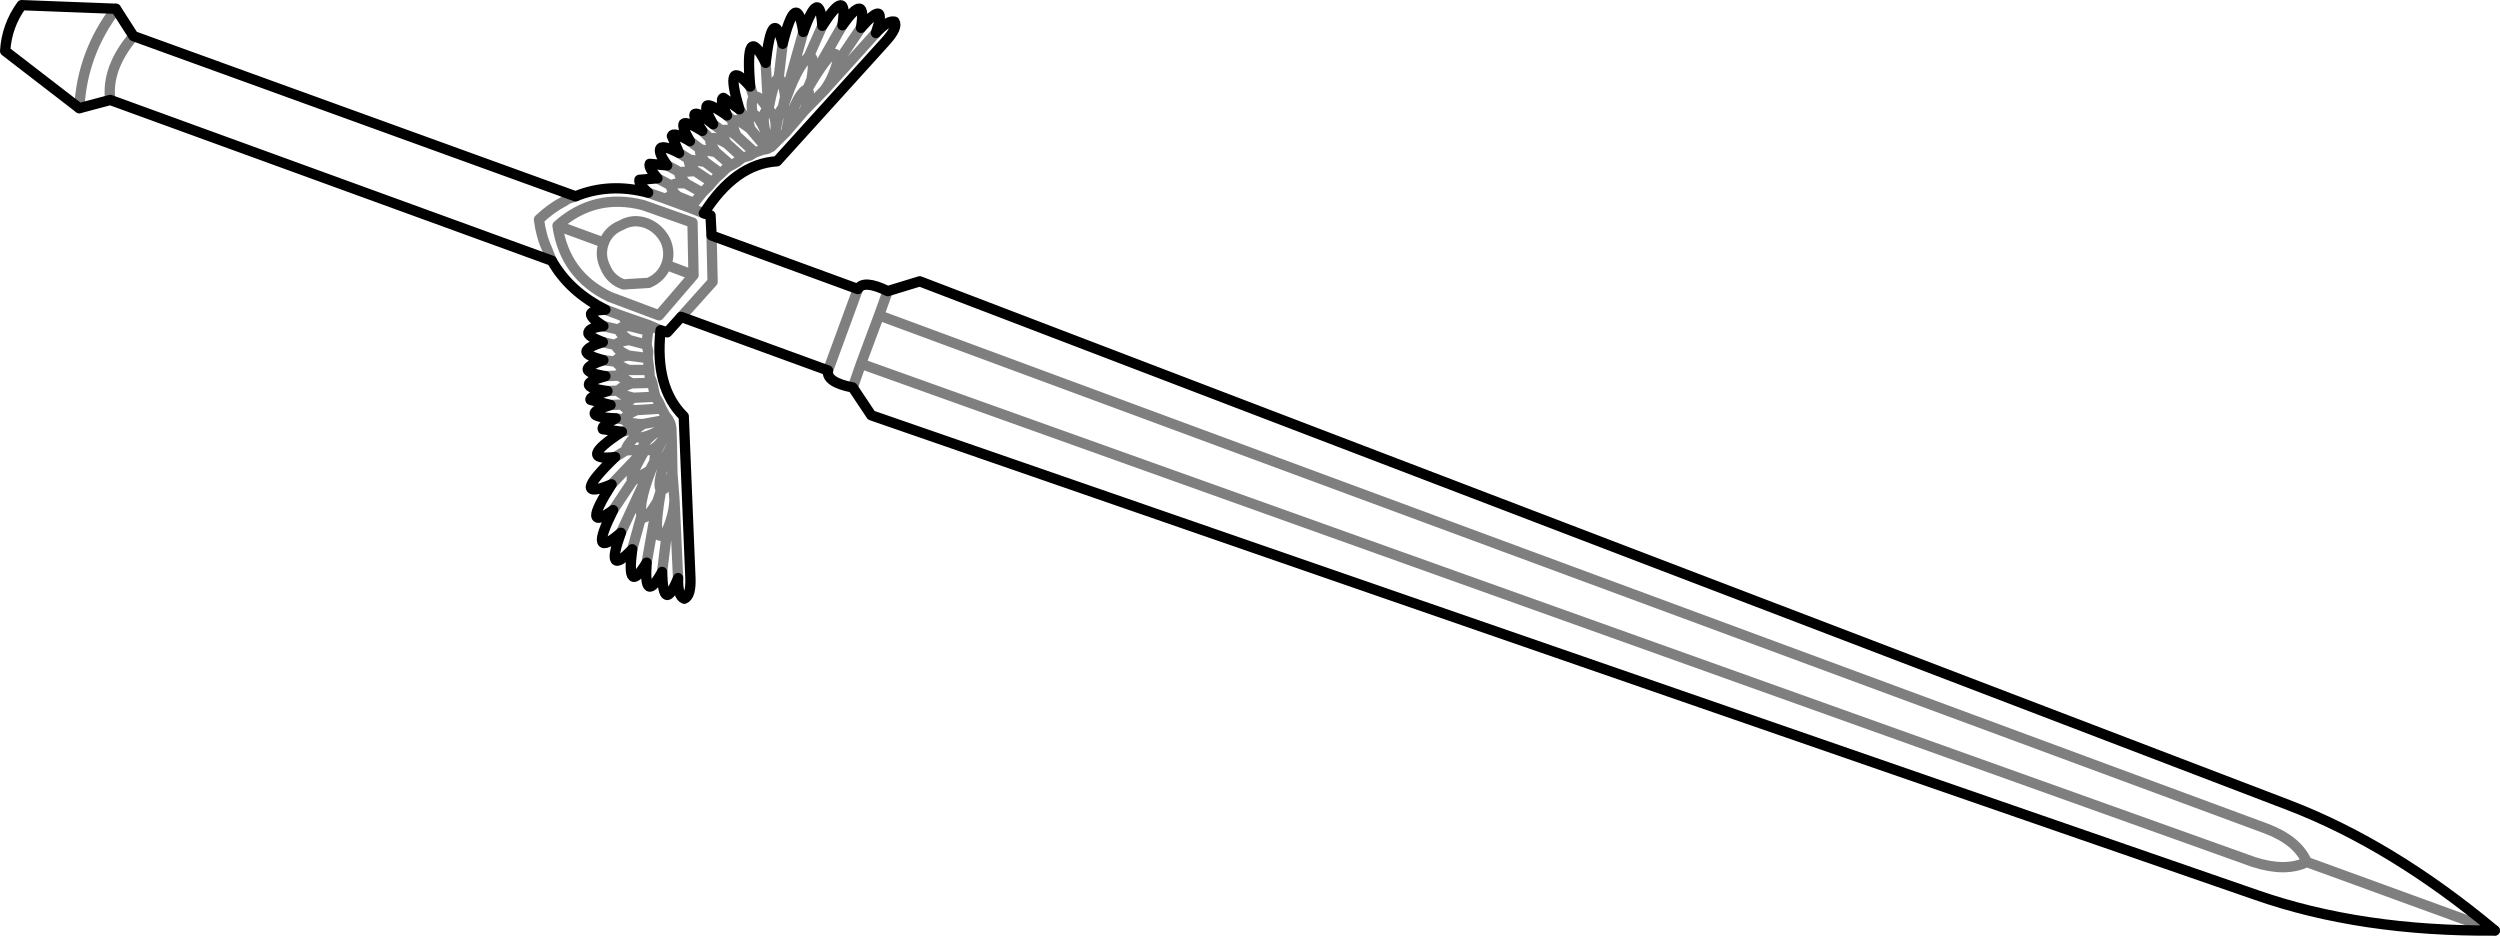 <?xml version="1.0" encoding="UTF-8" standalone="no"?>
<svg xmlns:xlink="http://www.w3.org/1999/xlink" height="90.8px" width="242.6px" xmlns="http://www.w3.org/2000/svg">
  <g transform="matrix(1.0, 0.0, 0.0, 1.0, -296.7, -347.5)">
    <path d="M350.25 372.8 Q351.95 375.8 355.45 377.55 M360.8 379.55 L361.45 379.75 362.8 378.25 M365.75 370.35 L365.65 368.4 365.0 368.2 M359.6 366.2 Q355.85 365.2 352.55 366.55 L309.65 351.0 M307.4 357.2 L350.25 372.8 M359.6 366.2 Q358.65 365.35 358.75 364.95 L360.5 364.8 Q359.6 363.75 359.75 363.4 L361.45 363.55 Q360.65 362.45 360.75 362.0 360.85 361.45 362.6 362.35 L361.9 360.7 Q362.05 360.25 363.65 361.2 362.85 359.8 363.05 359.5 363.3 359.25 364.85 360.2 363.85 358.65 364.15 358.55 364.5 358.4 365.9 359.55 365.15 358.2 365.25 357.9 365.25 357.3 367.25 358.7 366.5 357.1 366.9 357.0 L368.45 358.1 Q366.9 352.9 369.5 355.9 368.95 349.5 371.0 353.6 371.65 347.95 372.65 351.75 374.0 346.35 374.65 350.6 376.25 346.15 376.5 350.0 379.05 346.05 378.45 349.95 380.85 346.6 380.25 350.2 382.9 347.2 381.7 350.7 382.85 349.45 383.5 349.6 383.85 350.15 382.7 351.45 L372.1 363.15 Q368.05 363.4 365.0 368.2 M355.25 379.15 Q353.9 379.3 353.8 379.75 353.65 380.1 355.2 380.7 353.9 381.1 353.65 381.5 353.35 381.95 355.25 382.45 M362.5 403.6 Q362.45 405.35 363.1 405.6 363.75 405.35 363.7 403.65 L363.05 387.9 Q360.2 385.1 360.8 379.55 M355.65 385.45 Q353.85 386.0 354.0 386.3 L355.95 386.8 Q354.65 387.2 354.45 387.5 354.1 388.0 356.45 388.1 M362.5 403.6 Q361.05 407.15 360.95 403.0 359.15 406.25 359.45 402.1 357.45 405.4 358.05 400.8 355.35 403.65 356.95 399.2 353.7 402.0 356.2 397.0 353.0 399.3 356.05 394.5 351.85 396.25 356.4 391.85 352.6 392.3 357.05 389.4 L355.2 389.15 Q355.0 388.85 356.45 388.1 M355.25 379.15 Q354.0 378.35 354.05 377.95 354.2 377.6 355.45 377.55 M355.65 385.45 Q353.8 385.2 353.85 384.8 353.85 384.45 355.45 384.0 353.55 383.7 353.75 383.25 353.9 382.9 355.25 382.45 M382.85 375.75 Q380.5 374.6 379.95 375.55 L365.75 370.35 M377.05 383.45 Q376.85 384.6 379.45 385.1 M382.85 375.75 L385.95 374.8 518.85 425.65 Q528.85 429.5 538.8 437.8 525.8 437.9 515.65 434.35 L381.25 387.8 379.45 385.1 M377.05 383.45 L362.8 378.25 M304.4 358.0 L307.4 357.2 M304.4 358.0 L297.2 352.45 Q297.35 350.0 298.8 348.0 L307.95 348.35 309.65 351.0" fill="none" stroke="#000000" stroke-linecap="round" stroke-linejoin="round" stroke-width="1.0"/>
    <path d="M352.55 366.55 L351.8 366.8 351.5 367.0 Q350.15 367.7 349.0 368.8 349.2 370.4 349.8 371.7 L349.95 372.1 350.25 372.8 M355.45 377.55 L357.2 378.2 359.65 379.05 360.8 379.55 M362.8 378.25 L365.85 374.85 365.75 370.35 M365.0 368.2 L363.75 367.7 361.3 366.8 359.6 366.2 M309.65 351.0 Q307.0 354.15 307.4 357.2 M362.6 362.35 L363.65 363.0 365.1 363.2 Q364.45 362.25 364.7 362.0 L363.65 361.2 M362.65 364.2 Q362.45 364.4 363.25 365.3 L364.85 366.2 365.45 365.6 365.8 365.2 364.15 364.1 362.65 364.2 361.45 363.55 M363.65 363.0 Q363.3 363.2 364.15 364.1 M359.4 369.15 Q360.6 369.6 361.25 370.8 361.8 372.0 361.35 373.2 L364.0 374.2 363.9 369.1 359.1 367.4 Q354.4 366.2 350.8 369.4 L355.3 371.05 Q355.75 369.85 357.0 369.35 358.15 368.7 359.4 369.15 M360.5 364.8 L361.9 365.55 Q362.05 365.2 363.25 365.3 M364.85 366.2 L364.45 366.7 364.05 367.2 363.75 367.7 M364.05 367.2 L362.45 366.55 Q361.6 366.45 361.3 366.8 M362.45 366.55 Q361.65 365.8 361.9 365.55 M361.35 373.2 Q360.9 374.4 359.65 374.95 L357.2 375.1 Q355.95 374.65 355.45 373.45 354.85 372.25 355.3 371.05 M357.2 378.2 Q357.25 378.55 357.85 379.15 L359.6 379.6 359.65 379.05 M355.2 380.7 L356.5 381.0 Q356.55 380.65 357.75 380.5 356.75 379.8 356.8 379.5 L355.25 379.15 M355.25 382.45 L356.5 382.6 Q356.4 382.2 357.65 382.0 356.45 381.4 356.5 381.0 M355.45 384.0 L356.75 383.95 Q356.65 383.65 357.7 383.4 356.65 383.0 356.5 382.6 M357.85 379.15 Q356.85 379.15 356.8 379.5 M357.75 380.5 L359.45 380.95 359.5 380.35 359.6 379.6 M359.45 380.95 L359.6 381.6 359.55 382.25 359.65 382.95 359.7 383.4 359.75 384.05 360.0 384.65 360.15 385.4 360.3 386.0 360.65 386.6 360.9 387.15 361.25 387.8 361.55 388.2 361.75 388.6 361.85 389.05 361.9 390.65 361.95 393.4 362.15 396.0 362.5 403.6 M350.8 369.4 Q351.5 374.2 355.85 376.3 L360.65 378.1 364.0 374.2 M359.7 383.4 L357.7 383.4 M357.65 382.0 L359.55 382.25 M361.75 388.6 L360.35 389.45 Q358.75 390.6 359.25 391.15 L359.3 391.15 Q360.15 391.4 361.05 390.1 L361.85 389.05 M355.95 386.8 L357.25 386.75 358.15 386.1 Q356.75 385.75 356.75 385.4 L355.65 385.45 M356.45 388.1 L357.3 388.2 Q357.35 387.8 358.45 387.3 357.05 387.2 357.25 386.75 M357.05 389.4 L358.55 389.05 359.1 388.65 358.7 388.65 Q357.25 388.5 357.3 388.2 M356.75 385.4 Q356.85 385.1 358.0 384.7 L356.75 383.95 M359.3 391.15 Q357.65 394.0 358.1 394.15 L359.75 393.15 360.25 392.2 Q360.05 391.9 361.05 390.1 M356.05 394.5 L359.25 391.15 357.45 391.2 356.4 391.85 M357.45 391.2 Q357.45 390.75 358.35 389.85 358.05 389.6 358.55 389.05 M360.25 392.2 Q361.05 392.5 361.6 391.25 L361.9 390.65 M361.6 391.25 Q360.35 394.45 360.85 395.05 361.45 395.05 361.95 393.4 M358.0 384.7 L360.0 384.65 M358.15 386.1 L360.3 386.0 M360.35 389.45 Q358.8 390.2 358.35 389.85 M359.1 388.65 L361.55 388.2 M360.9 387.15 L358.45 387.3 M376.5 350.0 L375.15 353.05 Q375.85 352.7 375.45 355.2 L378.45 349.95 M375.45 355.2 L375.05 356.15 Q378.05 351.0 377.95 353.6 L380.25 350.2 M375.05 356.15 Q375.45 356.6 374.75 358.25 L376.65 356.3 Q377.45 355.3 377.95 353.6 M381.7 350.7 L376.65 356.3 M371.25 358.15 Q370.55 358.3 370.95 360.2 L371.55 361.75 371.85 361.45 371.95 360.2 Q372.1 358.6 371.25 358.2 L371.25 358.15 Q370.3 356.55 369.85 356.95 369.5 357.35 369.75 358.6 370.25 358.6 370.95 360.2 M371.25 358.15 L371.0 353.6 M371.95 360.2 Q372.3 358.15 372.65 358.0 L372.9 356.85 Q372.65 355.2 372.25 355.15 371.85 355.0 371.25 358.2 M372.65 351.75 L372.25 355.15 M369.5 355.9 L369.85 356.95 M371.85 361.45 L373.0 360.3 373.1 359.7 Q373.5 358.3 372.65 358.0 374.0 353.95 375.15 353.05 M371.55 361.75 L371.15 361.95 370.65 362.05 369.95 362.3 369.45 362.6 368.75 362.8 368.25 363.2 367.65 363.55 Q367.3 363.7 367.05 363.95 L366.65 364.35 366.25 364.7 365.8 365.2 M369.75 358.6 Q369.35 358.6 369.35 359.4 L369.5 360.0 371.15 361.95 M369.5 360.0 L369.25 359.8 Q368.0 358.9 367.85 359.25 367.65 359.5 368.15 360.65 L369.95 362.3 M364.85 360.2 L365.65 361.0 Q365.85 360.65 367.2 361.4 366.75 360.6 366.85 360.25 L365.9 359.55 M366.65 364.35 L365.1 363.2 M365.65 361.0 Q365.5 361.25 366.15 362.25 L367.65 363.55 M368.15 360.65 Q367.0 359.8 366.85 360.25 M368.75 362.8 L367.2 361.4 M366.15 362.25 L364.7 362.0 M375.05 356.15 Q374.2 356.35 373.1 359.7 M367.25 358.7 L367.85 359.25 M368.45 358.1 L369.35 359.4 M374.65 350.6 L372.9 356.85 M374.75 358.25 L373.0 360.3 M379.95 375.55 L377.05 383.45 M379.45 385.1 L380.25 382.8 382.0 378.1 382.85 375.75 M307.95 348.35 Q304.65 352.7 304.4 358.0 M380.25 382.8 L515.4 431.15 Q518.5 432.15 520.55 431.15 519.65 429.05 516.6 427.9 L382.0 378.1 M538.8 437.8 L520.55 431.15 M362.15 396.0 Q362.1 397.4 361.45 398.9 L360.95 403.0 M361.45 398.9 Q359.8 401.1 360.85 395.05 L360.5 396.15 359.45 402.1 M360.5 396.15 Q359.25 398.25 358.95 397.55 L358.05 400.8 M358.1 394.15 L356.2 397.0 M358.95 397.55 Q358.6 396.15 360.25 392.2 M356.95 399.2 L359.75 393.15" fill="none" stroke="#000000" stroke-linecap="round" stroke-linejoin="round" stroke-opacity="0.502" stroke-width="1.0"/>
  </g>
</svg>
